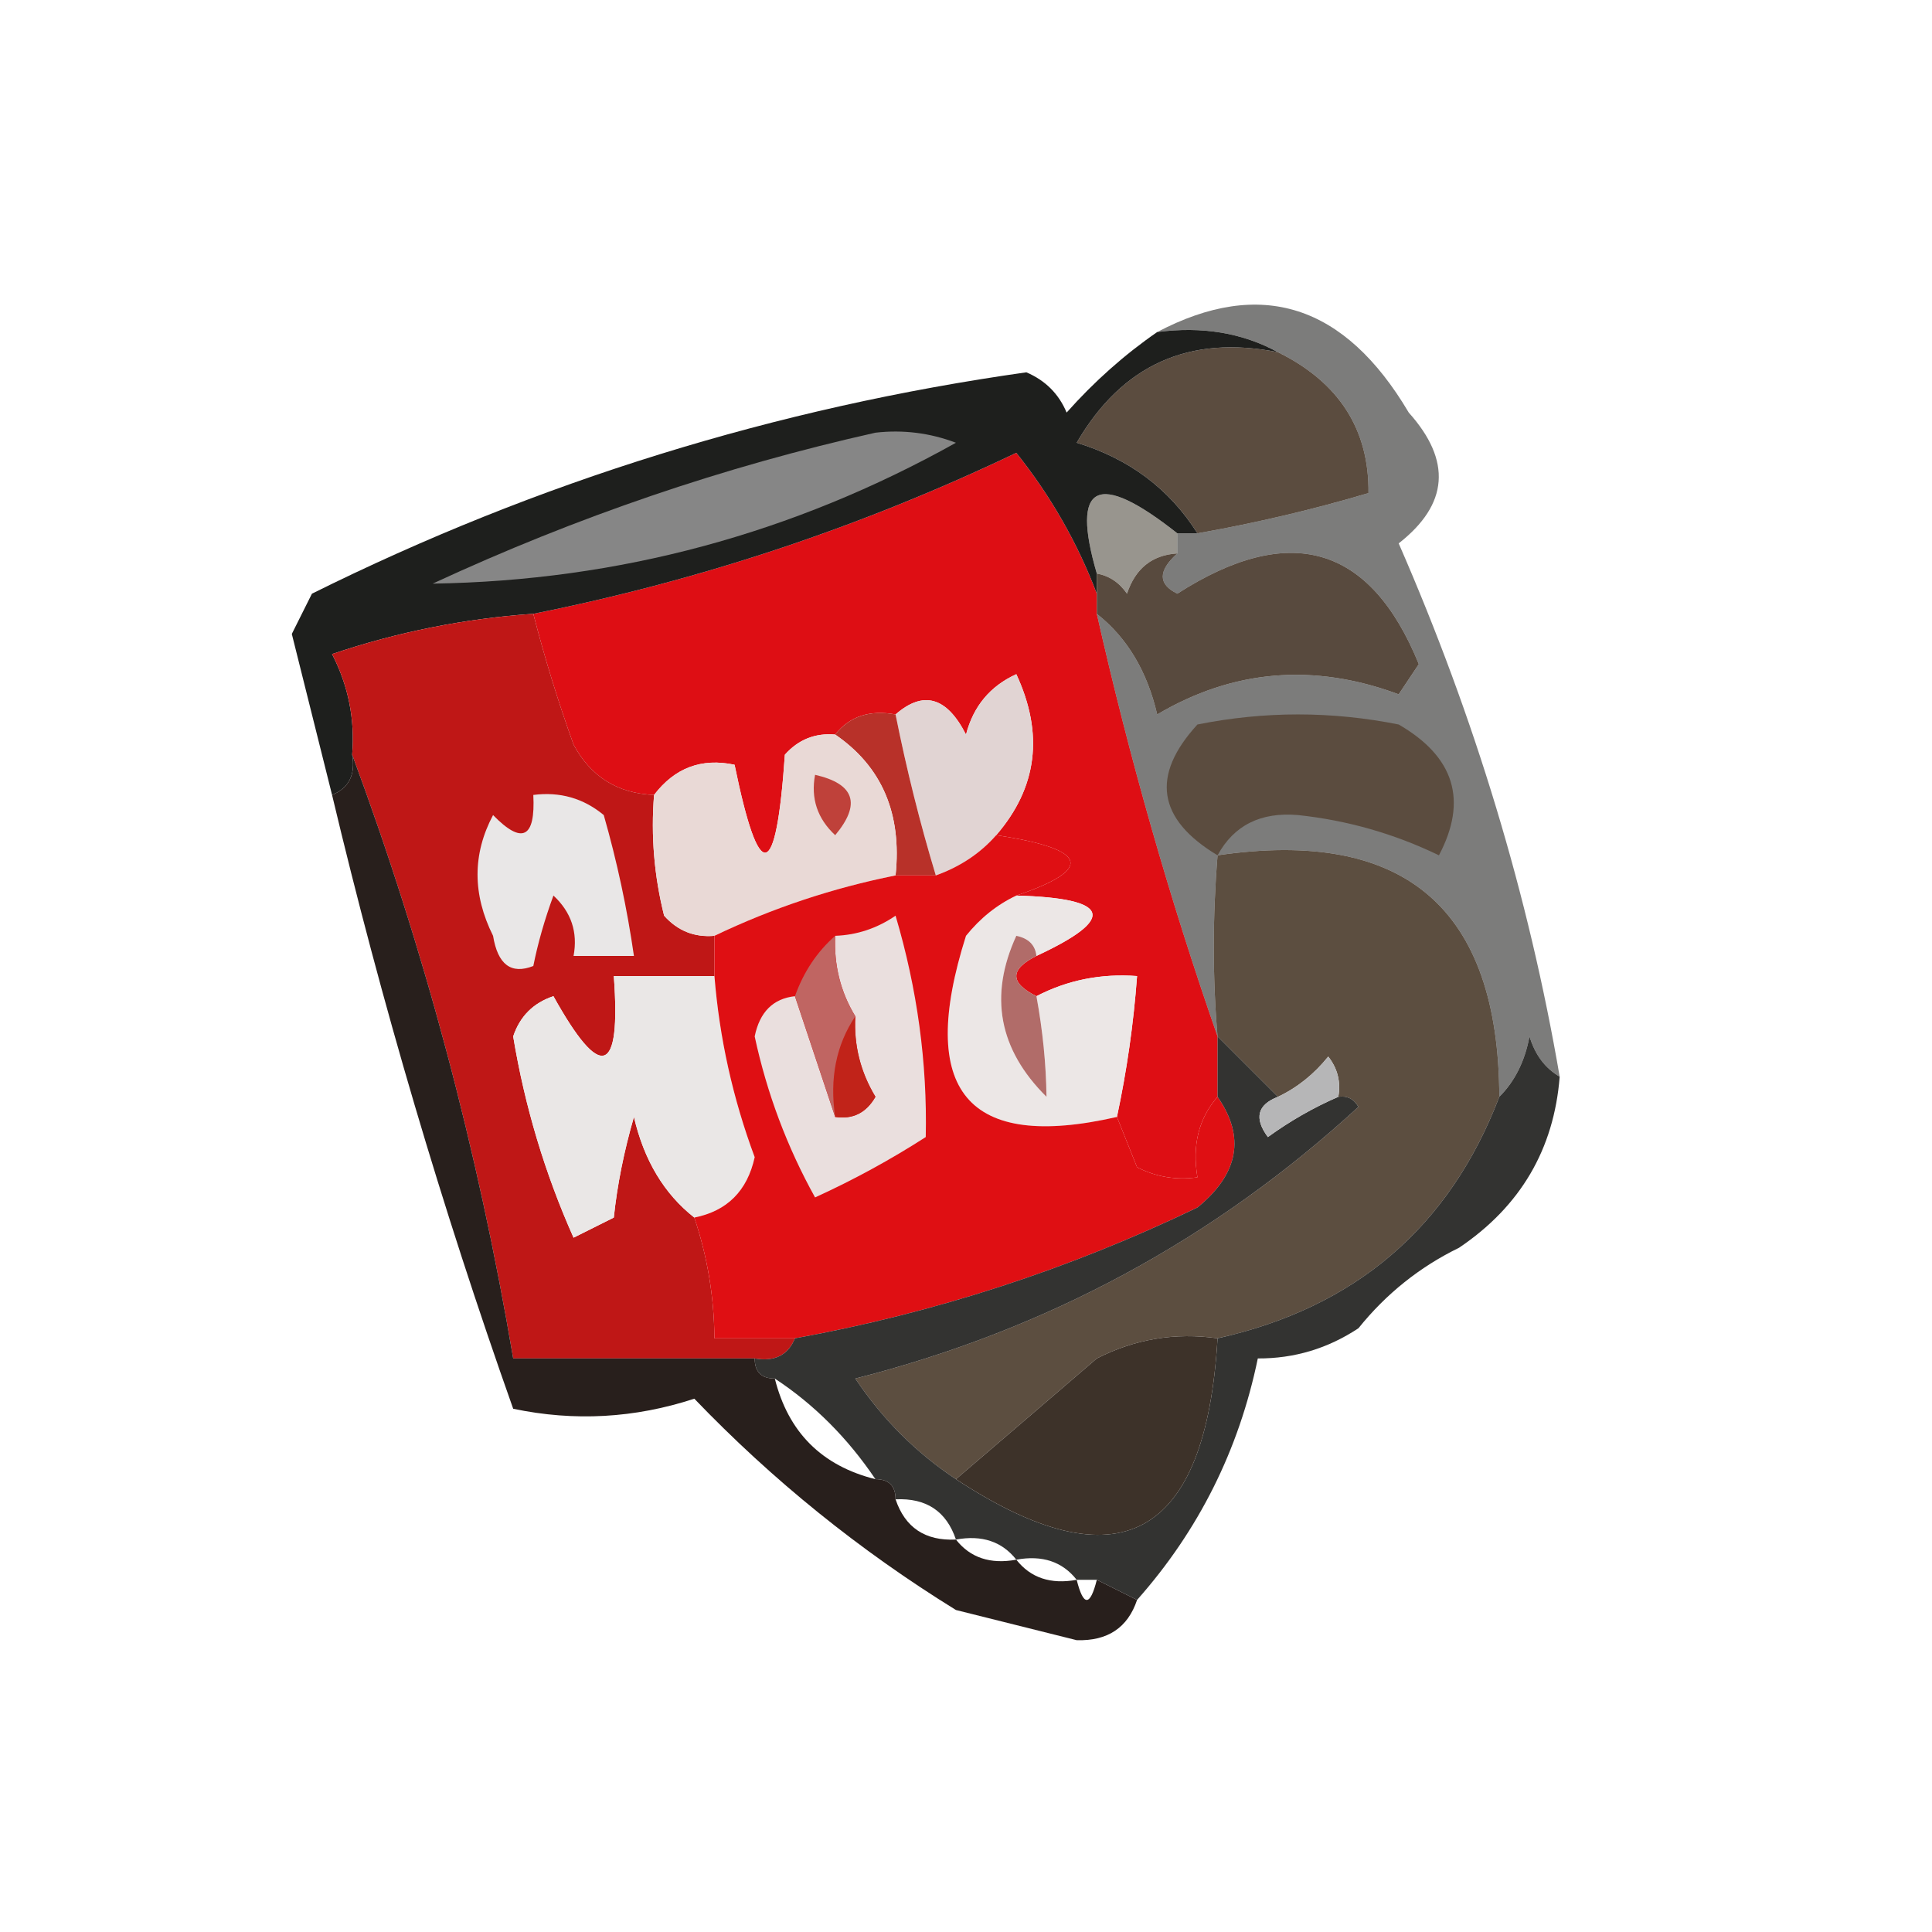 <?xml version="1.0" encoding="UTF-8"?>
<!DOCTYPE svg PUBLIC "-//W3C//DTD SVG 1.1//EN" "http://www.w3.org/Graphics/SVG/1.1/DTD/svg11.dtd">
<svg xmlns="http://www.w3.org/2000/svg" version="1.1" width="96px" height="96px" style="shape-rendering:geometricPrecision; text-rendering:geometricPrecision; image-rendering:optimizeQuality; fill-rule:evenodd; clip-rule:evenodd" xmlns:xlink="http://www.w3.org/1999/xlink">
<g><path style="opacity:1" fill="#5b4c3f" d="M 63.5,17.5 C 66.532,18.999 68.032,21.332 68,24.5C 65.222,25.325 62.389,25.992 59.5,26.5C 58.106,24.292 56.106,22.792 53.5,22C 55.757,18.123 59.09,16.623 63.5,17.5 Z"/></g>
<g><path style="opacity:0.004" fill="#17181b" d="M 23.5,23.5 C 24.833,24.167 24.833,24.167 23.5,23.5 Z"/></g>
<g><path style="opacity:1" fill="#de0e14" d="M 54.5,29.5 C 54.5,29.833 54.5,30.167 54.5,30.5C 56.13,37.711 58.13,44.711 60.5,51.5C 60.5,52.5 60.5,53.5 60.5,54.5C 59.566,55.568 59.232,56.901 59.5,58.5C 58.448,58.65 57.448,58.483 56.5,58C 56.116,57.049 55.783,56.216 55.5,55.5C 55.993,53.194 56.326,50.861 56.5,48.5C 54.709,48.366 53.042,48.699 51.5,49.5C 50.167,48.833 50.167,48.167 51.5,47.5C 55.523,45.631 55.189,44.631 50.5,44.5C 54.397,43.184 54.064,42.184 49.5,41.5C 51.546,39.134 51.879,36.467 50.5,33.5C 49.201,34.09 48.368,35.09 48,36.5C 47.047,34.627 45.88,34.294 44.5,35.5C 43.209,35.263 42.209,35.596 41.5,36.5C 40.504,36.414 39.671,36.748 39,37.5C 38.565,43.82 37.731,43.987 36.5,38C 34.86,37.652 33.527,38.152 32.5,39.5C 30.689,39.428 29.356,38.595 28.5,37C 27.726,34.846 27.059,32.679 26.5,30.5C 34.823,28.837 42.823,26.17 50.5,22.5C 52.21,24.643 53.543,26.977 54.5,29.5 Z"/></g>
<g><path style="opacity:0.996" fill="#98958e" d="M 58.5,26.5 C 58.5,26.833 58.5,27.167 58.5,27.5C 57.25,27.577 56.417,28.244 56,29.5C 55.617,28.944 55.117,28.611 54.5,28.5C 53.193,24.023 54.526,23.357 58.5,26.5 Z"/></g>
<g><path style="opacity:1" fill="#1e1f1d" d="M 57.5,16.5 C 59.735,16.205 61.735,16.539 63.5,17.5C 59.09,16.623 55.757,18.123 53.5,22C 56.106,22.792 58.106,24.292 59.5,26.5C 59.167,26.5 58.833,26.5 58.5,26.5C 54.526,23.357 53.193,24.023 54.5,28.5C 54.5,28.833 54.5,29.167 54.5,29.5C 53.543,26.977 52.21,24.643 50.5,22.5C 42.823,26.17 34.823,28.837 26.5,30.5C 23.086,30.736 19.753,31.402 16.5,32.5C 17.309,34.071 17.643,35.738 17.5,37.5C 17.672,38.492 17.338,39.158 16.5,39.5C 15.838,36.852 15.171,34.185 14.5,31.5C 14.833,30.833 15.167,30.167 15.5,29.5C 26.724,23.926 38.558,20.259 51,18.5C 51.945,18.905 52.612,19.572 53,20.5C 54.371,18.959 55.871,17.625 57.5,16.5 Z"/></g>
<g><path style="opacity:1" fill="#868686" d="M 43.5,21.5 C 44.873,21.343 46.207,21.51 47.5,22C 39.4,26.525 30.733,28.858 21.5,29C 28.655,25.682 35.988,23.182 43.5,21.5 Z"/></g>
<g><path style="opacity:1" fill="#584a3e" d="M 58.5,27.5 C 57.537,28.363 57.537,29.03 58.5,29.5C 64.09,25.917 68.09,27.084 70.5,33C 70.167,33.5 69.833,34 69.5,34.5C 65.282,32.933 61.282,33.266 57.5,35.5C 56.999,33.345 55.999,31.678 54.5,30.5C 54.5,30.167 54.5,29.833 54.5,29.5C 54.5,29.167 54.5,28.833 54.5,28.5C 55.117,28.611 55.617,28.944 56,29.5C 56.417,28.244 57.25,27.577 58.5,27.5 Z"/></g>
<g><path style="opacity:1" fill="#bf1716" d="M 26.5,30.5 C 27.059,32.679 27.726,34.846 28.5,37C 29.356,38.595 30.689,39.428 32.5,39.5C 32.338,41.527 32.505,43.527 33,45.5C 33.671,46.252 34.504,46.586 35.5,46.5C 35.5,47.167 35.5,47.833 35.5,48.5C 33.833,48.5 32.167,48.5 30.5,48.5C 30.865,53.421 29.865,53.755 27.5,49.5C 26.5,49.833 25.833,50.5 25.5,51.5C 26.077,54.976 27.077,58.309 28.5,61.5C 29.167,61.167 29.833,60.833 30.5,60.5C 30.669,58.883 31.003,57.216 31.5,55.5C 32.001,57.655 33.001,59.322 34.5,60.5C 35.15,62.435 35.483,64.435 35.5,66.5C 36.833,66.5 38.167,66.5 39.5,66.5C 39.158,67.338 38.492,67.672 37.5,67.5C 33.5,67.5 29.5,67.5 25.5,67.5C 23.745,57.14 21.078,47.14 17.5,37.5C 17.643,35.738 17.309,34.071 16.5,32.5C 19.753,31.402 23.086,30.736 26.5,30.5 Z"/></g>
<g><path style="opacity:1" fill="#e1d4d3" d="M 49.5,41.5 C 48.709,42.401 47.709,43.068 46.5,43.5C 45.709,40.885 45.043,38.218 44.5,35.5C 45.88,34.294 47.047,34.627 48,36.5C 48.368,35.09 49.201,34.09 50.5,33.5C 51.879,36.467 51.546,39.134 49.5,41.5 Z"/></g>
<g><path style="opacity:1" fill="#b83129" d="M 41.5,36.5 C 42.209,35.596 43.209,35.263 44.5,35.5C 45.043,38.218 45.709,40.885 46.5,43.5C 45.833,43.5 45.167,43.5 44.5,43.5C 44.821,40.423 43.821,38.09 41.5,36.5 Z"/></g>
<g><path style="opacity:1" fill="#e9d9d6" d="M 41.5,36.5 C 43.821,38.09 44.821,40.423 44.5,43.5C 41.373,44.125 38.373,45.125 35.5,46.5C 34.504,46.586 33.671,46.252 33,45.5C 32.505,43.527 32.338,41.527 32.5,39.5C 33.527,38.152 34.86,37.652 36.5,38C 37.731,43.987 38.565,43.82 39,37.5C 39.671,36.748 40.504,36.414 41.5,36.5 Z"/></g>
<g><path style="opacity:1" fill="#bf413a" d="M 40.5,38.5 C 42.465,38.948 42.798,39.948 41.5,41.5C 40.614,40.675 40.281,39.675 40.5,38.5 Z"/></g>
<g><path style="opacity:1" fill="#e9e7e7" d="M 26.5,39.5 C 27.822,39.33 28.989,39.663 30,40.5C 30.662,42.813 31.162,45.146 31.5,47.5C 30.5,47.5 29.5,47.5 28.5,47.5C 28.719,46.325 28.386,45.325 27.5,44.5C 27.06,45.698 26.727,46.865 26.5,48C 25.4,48.432 24.733,47.932 24.5,46.5C 23.472,44.44 23.472,42.44 24.5,40.5C 25.944,41.981 26.611,41.648 26.5,39.5 Z"/></g>
<g><path style="opacity:1" fill="#5c4e40" d="M 60.5,42.5 C 69.801,41.136 74.467,45.136 74.5,54.5C 72.023,60.972 67.356,64.972 60.5,66.5C 58.396,66.201 56.396,66.534 54.5,67.5C 52.147,69.523 49.814,71.523 47.5,73.5C 45.521,72.188 43.855,70.521 42.5,68.5C 52.006,66.082 60.339,61.582 67.5,55C 67.272,54.601 66.938,54.435 66.5,54.5C 66.631,53.761 66.464,53.094 66,52.5C 65.292,53.38 64.458,54.047 63.5,54.5C 62.5,53.5 61.5,52.5 60.5,51.5C 60.25,48.584 60.25,45.584 60.5,42.5 Z"/></g>
<g><path style="opacity:0.576" fill="#1c1d1a" d="M 77.5,53.5 C 76.778,53.083 76.278,52.416 76,51.5C 75.768,52.737 75.268,53.737 74.5,54.5C 74.467,45.136 69.801,41.136 60.5,42.5C 60.25,45.584 60.25,48.584 60.5,51.5C 58.13,44.711 56.13,37.711 54.5,30.5C 55.999,31.678 56.999,33.345 57.5,35.5C 61.282,33.266 65.282,32.933 69.5,34.5C 69.833,34 70.167,33.5 70.5,33C 68.09,27.084 64.09,25.917 58.5,29.5C 57.537,29.03 57.537,28.363 58.5,27.5C 58.5,27.167 58.5,26.833 58.5,26.5C 58.833,26.5 59.167,26.5 59.5,26.5C 62.389,25.992 65.222,25.325 68,24.5C 68.032,21.332 66.532,18.999 63.5,17.5C 61.735,16.539 59.735,16.205 57.5,16.5C 62.653,13.79 66.82,15.123 70,20.5C 72.145,22.895 71.978,25.062 69.5,27C 73.294,35.686 75.961,44.519 77.5,53.5 Z"/></g>
<g><path style="opacity:1" fill="#5b4c3f" d="M 60.5,42.5 C 57.509,40.705 57.175,38.538 59.5,36C 62.833,35.333 66.167,35.333 69.5,36C 72.273,37.605 72.94,39.772 71.5,42.5C 69.283,41.428 66.95,40.761 64.5,40.5C 62.645,40.34 61.312,41.007 60.5,42.5 Z"/></g>
<g><path style="opacity:1" fill="#ece7e6" d="M 50.5,44.5 C 55.189,44.631 55.523,45.631 51.5,47.5C 51.44,46.957 51.107,46.624 50.5,46.5C 49.13,49.485 49.63,52.151 52,54.5C 51.981,52.892 51.815,51.226 51.5,49.5C 53.042,48.699 54.709,48.366 56.5,48.5C 56.326,50.861 55.993,53.194 55.5,55.5C 48.056,57.205 45.556,54.205 48,46.5C 48.708,45.62 49.542,44.953 50.5,44.5 Z"/></g>
<g><path style="opacity:1" fill="#eae7e6" d="M 35.5,48.5 C 35.748,51.58 36.414,54.58 37.5,57.5C 37.132,59.175 36.132,60.175 34.5,60.5C 33.001,59.322 32.001,57.655 31.5,55.5C 31.003,57.216 30.669,58.883 30.5,60.5C 29.833,60.833 29.167,61.167 28.5,61.5C 27.077,58.309 26.077,54.976 25.5,51.5C 25.833,50.5 26.5,49.833 27.5,49.5C 29.865,53.755 30.865,53.421 30.5,48.5C 32.167,48.5 33.833,48.5 35.5,48.5 Z"/></g>
<g><path style="opacity:1" fill="#b16c69" d="M 51.5,47.5 C 50.167,48.167 50.167,48.833 51.5,49.5C 51.815,51.226 51.981,52.892 52,54.5C 49.63,52.151 49.13,49.485 50.5,46.5C 51.107,46.624 51.44,46.957 51.5,47.5 Z"/></g>
<g><path style="opacity:1" fill="#df0f13" d="M 49.5,41.5 C 54.064,42.184 54.397,43.184 50.5,44.5C 49.542,44.953 48.708,45.62 48,46.5C 45.556,54.205 48.056,57.205 55.5,55.5C 55.783,56.216 56.116,57.049 56.5,58C 57.448,58.483 58.448,58.65 59.5,58.5C 59.232,56.901 59.566,55.568 60.5,54.5C 61.887,56.489 61.553,58.322 59.5,60C 53.116,63.072 46.449,65.239 39.5,66.5C 38.167,66.5 36.833,66.5 35.5,66.5C 35.483,64.435 35.15,62.435 34.5,60.5C 36.132,60.175 37.132,59.175 37.5,57.5C 36.414,54.58 35.748,51.58 35.5,48.5C 35.5,47.833 35.5,47.167 35.5,46.5C 38.373,45.125 41.373,44.125 44.5,43.5C 45.167,43.5 45.833,43.5 46.5,43.5C 47.709,43.068 48.709,42.401 49.5,41.5 Z"/></g>
<g><path style="opacity:1" fill="#eadfde" d="M 39.5,49.5 C 40.167,51.5 40.833,53.5 41.5,55.5C 42.376,55.631 43.043,55.297 43.5,54.5C 42.754,53.264 42.421,51.931 42.5,50.5C 41.766,49.292 41.433,47.959 41.5,46.5C 42.583,46.461 43.583,46.127 44.5,45.5C 45.58,49.144 46.08,52.81 46,56.5C 44.247,57.627 42.413,58.627 40.5,59.5C 39.108,56.992 38.108,54.326 37.5,51.5C 37.747,50.287 38.414,49.62 39.5,49.5 Z"/></g>
<g><path style="opacity:1" fill="#c12319" d="M 42.5,50.5 C 42.421,51.931 42.754,53.264 43.5,54.5C 43.043,55.297 42.376,55.631 41.5,55.5C 41.215,53.585 41.549,51.919 42.5,50.5 Z"/></g>
<g><path style="opacity:1" fill="#c06562" d="M 41.5,46.5 C 41.433,47.959 41.766,49.292 42.5,50.5C 41.549,51.919 41.215,53.585 41.5,55.5C 40.833,53.5 40.167,51.5 39.5,49.5C 39.932,48.291 40.599,47.291 41.5,46.5 Z"/></g>
<g><path style="opacity:0.902" fill="#1d1d1b" d="M 60.5,51.5 C 61.5,52.5 62.5,53.5 63.5,54.5C 62.475,54.897 62.308,55.563 63,56.5C 64.113,55.695 65.279,55.028 66.5,54.5C 66.938,54.435 67.272,54.601 67.5,55C 60.339,61.582 52.006,66.082 42.5,68.5C 43.855,70.521 45.521,72.188 47.5,73.5C 55.58,78.808 59.914,76.475 60.5,66.5C 67.356,64.972 72.023,60.972 74.5,54.5C 75.268,53.737 75.768,52.737 76,51.5C 76.278,52.416 76.778,53.083 77.5,53.5C 77.215,57.111 75.548,59.944 72.5,62C 70.545,62.953 68.878,64.287 67.5,66C 65.975,67.009 64.308,67.509 62.5,67.5C 61.558,72.052 59.558,76.052 56.5,79.5C 55.833,79.167 55.167,78.833 54.5,78.5C 54.167,78.5 53.833,78.5 53.5,78.5C 52.791,77.596 51.791,77.263 50.5,77.5C 49.791,76.596 48.791,76.263 47.5,76.5C 47.027,75.094 46.027,74.427 44.5,74.5C 44.5,73.833 44.167,73.5 43.5,73.5C 42.118,71.451 40.452,69.785 38.5,68.5C 37.833,68.5 37.5,68.167 37.5,67.5C 38.492,67.672 39.158,67.338 39.5,66.5C 46.449,65.239 53.116,63.072 59.5,60C 61.553,58.322 61.887,56.489 60.5,54.5C 60.5,53.5 60.5,52.5 60.5,51.5 Z"/></g>
<g><path style="opacity:1" fill="#3d3229" d="M 60.5,66.5 C 59.914,76.475 55.58,78.808 47.5,73.5C 49.814,71.523 52.147,69.523 54.5,67.5C 56.396,66.534 58.396,66.201 60.5,66.5 Z"/></g>
<g><path style="opacity:1" fill="#b6b6b7" d="M 66.5,54.5 C 65.279,55.028 64.113,55.695 63,56.5C 62.308,55.563 62.475,54.897 63.5,54.5C 64.458,54.047 65.292,53.38 66,52.5C 66.464,53.094 66.631,53.761 66.5,54.5 Z"/></g>
<g><path style="opacity:0.004" fill="#732221" d="M 34.5,70.5 C 35.833,71.167 35.833,71.167 34.5,70.5 Z"/></g>
<g><path style="opacity:1" fill="#281f1c" d="M 17.5,37.5 C 21.078,47.14 23.745,57.14 25.5,67.5C 29.5,67.5 33.5,67.5 37.5,67.5C 37.5,68.167 37.833,68.5 38.5,68.5C 39.167,71.167 40.833,72.833 43.5,73.5C 44.167,73.5 44.5,73.833 44.5,74.5C 44.973,75.906 45.973,76.573 47.5,76.5C 48.209,77.404 49.209,77.737 50.5,77.5C 51.209,78.404 52.209,78.737 53.5,78.5C 53.833,79.833 54.167,79.833 54.5,78.5C 55.167,78.833 55.833,79.167 56.5,79.5C 56.038,80.88 55.038,81.547 53.5,81.5C 51.5,81 49.5,80.5 47.5,80C 42.708,77.039 38.375,73.539 34.5,69.5C 31.536,70.472 28.536,70.638 25.5,70C 21.961,60.014 18.961,49.847 16.5,39.5C 17.338,39.158 17.672,38.492 17.5,37.5 Z"/></g>
</svg>
